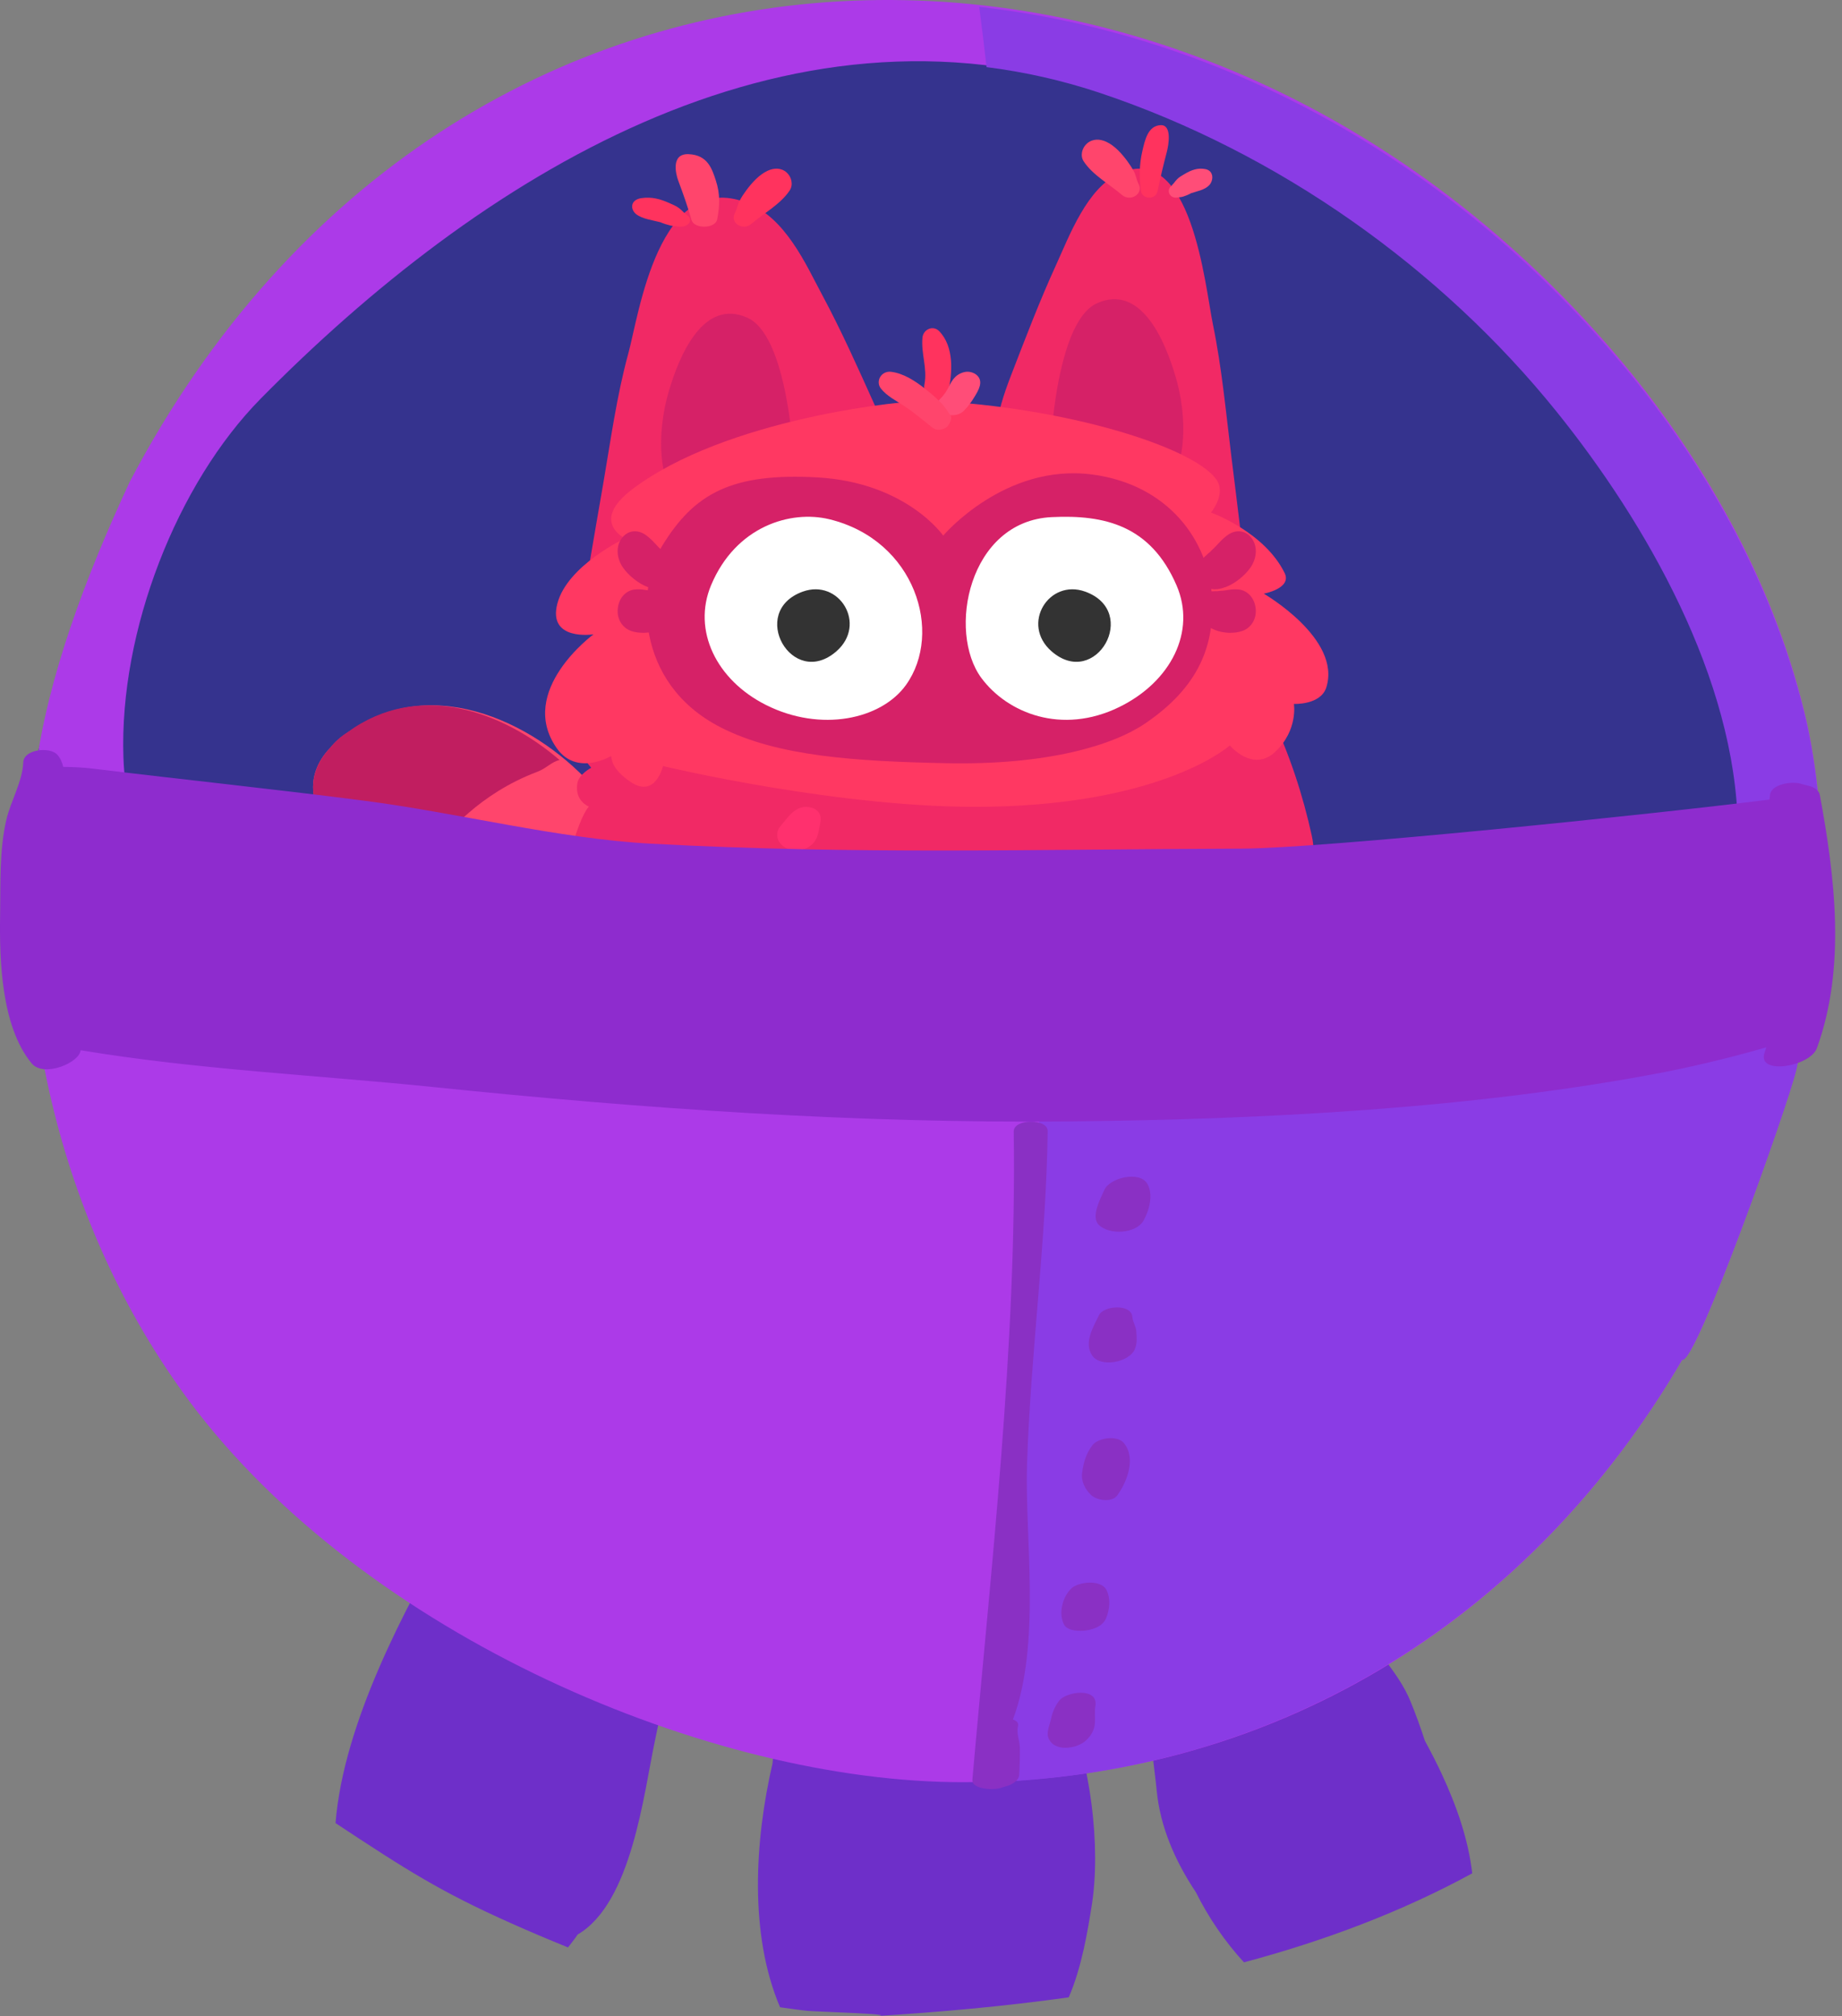 <?xml version="1.0" encoding="UTF-8"?>
<svg width="127px" height="139px" viewBox="0 0 127 139" version="1.1" xmlns="http://www.w3.org/2000/svg" xmlns:xlink="http://www.w3.org/1999/xlink">
    <rect x="0" y="0" width="127" height="139" fill="#808080" stroke="none"/>
    <title>Sidekick_8_ship</title>
    <defs>
        <path d="M118.551,43.829 C113.082,16.781 78.837,-3.123 54.488,0.406 C41.919,2.227 26.796,7.547 17.978,16.964 C8.816,26.748 3.312,40.843 0.104,53.529 C-0.551,56.122 1.991,57.418 4.981,57.58 C6.176,58.886 7.959,59.772 10.528,60.016 C12.833,60.236 15.063,60.135 17.36,59.887 C20.784,59.518 24.307,60.701 27.669,61.111 C35.269,62.036 42.881,62.375 50.525,62.69 C62.941,63.203 75.191,62.7 87.526,62.434 C89.501,63.203 91.906,63.343 94.813,62.634 C95.223,62.536 95.61,62.423 95.992,62.306 C96.262,62.305 96.53,62.3 96.798,62.299 C102.84,62.268 115.069,63.65 118.887,58.382 C121.954,54.149 119.538,48.712 118.551,43.829" id="path-1"></path>
    </defs>
    <g id="Student-Environmrnt---New-Treatment" stroke="none" stroke-width="1" fill="none" fill-rule="evenodd">
        <g id="Avatars" transform="translate(-2011, -559)">
            <g id="Sidekick_8_ship" transform="translate(2011, 559)">
                <g id="Group-20">
                    <path d="M30.934,105.611 C27.994,110.794 23.688,118.718 23.134,125.69 C28.061,128.946 30.382,130.425 35.222,132.587 C36.524,133.169 37.84,133.724 39.163,134.262 C39.386,133.964 39.625,133.679 39.83,133.37 C43.546,131.198 44.371,123.725 45.16,119.988 C45.338,119.148 45.502,118.346 45.653,117.558 C46.187,115.673 46.619,113.68 46.439,111.903 C46.413,111.65 46.375,111.397 46.333,111.139 C46.366,110.847 46.378,110.558 46.395,110.266 C49.585,110.959 52.627,112.061 55.683,113.143 C55.637,113.272 55.584,113.401 55.539,113.532 C55.282,113.983 55.044,114.452 54.832,114.945 C53.913,115.182 53.28,115.844 53.493,117.213 C53.564,117.672 53.634,118.137 53.705,118.608 C53.504,119.575 53.352,120.568 53.259,121.589 C52.037,126.891 51.639,133.351 53.782,138.386 C54.415,138.471 55.045,138.57 55.68,138.635 C56.39,138.697 62.377,138.87 60.317,139 C64.782,138.721 69.252,138.326 73.687,137.702 C74.595,135.606 74.998,133.087 75.274,131.353 C75.898,127.428 75.284,121.42 73.152,116.573 C75.099,116.632 77.05,116.616 78.997,116.519 C79.029,116.518 79.062,116.512 79.096,116.51 C79.161,119.14 79.598,121.852 79.75,123.44 C79.987,125.93 81.016,128.306 82.45,130.453 C83.335,132.226 84.456,133.859 85.766,135.29 C91.332,133.803 96.644,131.806 101.506,129.153 C101.238,126.816 100.422,124.488 99.403,122.3 C99.052,121.544 98.656,120.779 98.242,120.015 C97.949,119.105 97.621,118.211 97.268,117.341 C96.802,116.191 96.139,115.315 95.414,114.33 C94.58,113.197 93.922,110.91 94.377,113.472 C94.181,112.371 92.584,110.649 91.032,109.744 C89.783,107.976 87.665,106.394 86.074,106.59 C85.968,106.603 85.869,106.615 85.763,106.628 C84.921,106.452 84.093,106.489 83.46,106.907 C76.861,107.698 70.864,108.264 64.166,107.763 C62.526,106.93 61.169,106.84 60.036,107.26 C53.744,106.105 48.02,102.791 41.681,101.439 C40.29,100.598 38.763,100.232 37.411,100.974 C36.204,101.636 35.114,102.609 34.129,103.773 C33.497,103.579 32.896,103.555 32.383,103.8 C31.662,103.937 31.134,104.448 30.959,105.479 C30.953,105.52 30.942,105.569 30.934,105.611" id="Fill-1" fill="#6E2FC9"></path>
                    <path d="M119.967,46.201 C114.499,19.153 80.253,-0.751 55.904,2.778 C43.335,4.599 28.213,9.919 19.394,19.336 C10.232,29.12 4.728,43.215 1.52,55.901 C0.866,58.494 3.407,59.79 6.397,59.952 C7.592,61.258 9.376,62.144 11.945,62.388 C14.25,62.608 16.479,62.507 18.776,62.259 C22.2,61.89 25.724,63.073 29.085,63.483 C36.685,64.408 44.297,64.747 51.942,65.062 C64.357,65.575 76.608,65.072 88.942,64.806 C90.917,65.575 93.322,65.715 96.229,65.006 C96.639,64.908 97.027,64.795 97.408,64.678 C97.678,64.677 97.946,64.672 98.214,64.671 C104.257,64.64 116.486,66.022 120.304,60.754 C123.371,56.521 120.954,51.084 119.967,46.201" id="Fill-3" fill="#35338E"></path>
                    <path d="M119.967,46.201 C114.499,19.153 80.253,-0.751 55.904,2.778 C43.335,4.599 28.213,9.919 19.394,19.336 C10.232,29.12 4.728,43.215 1.52,55.901 C0.866,58.494 3.407,59.79 6.397,59.952 C7.592,61.258 9.376,62.144 11.945,62.388 C14.25,62.608 16.479,62.507 18.776,62.259 C22.2,61.89 25.724,63.073 29.085,63.483 C36.685,64.408 44.297,64.747 51.942,65.062 C64.357,65.575 76.608,65.072 88.942,64.806 C90.917,65.575 93.322,65.715 96.229,65.006 C96.639,64.908 97.027,64.795 97.408,64.678 C97.678,64.677 97.946,64.672 98.214,64.671 C104.257,64.64 116.486,66.022 120.304,60.754 C123.371,56.521 120.954,51.084 119.967,46.201" id="Fill-3" fill="#35338E"></path>
                    <path d="M90.209,73.075 C89.358,71.332 87.434,69.734 85.841,68.749 C83.435,67.272 79.885,69.81 80.915,72.574 C81.376,73.811 81.981,74.768 82.753,75.802 C82.788,75.849 82.821,75.898 82.856,75.944 C82.84,75.931 82.891,76.009 83.007,76.181 C83.315,76.66 83.61,77.129 84,77.557 C85.171,78.83 87.17,79.103 88.674,78.29 C90.593,77.248 91.128,74.959 90.209,73.075" id="Fill-5" fill="#E59900"></path>
                    <path d="M52.781,74.184 C52.404,71.822 49.642,70.728 47.839,72.539 C46.19,74.194 45.123,76.521 44.478,78.726 C44.018,80.306 45.241,82.087 46.662,82.713 C48.461,83.502 50.959,82.736 51.697,80.841 C52.492,78.8 53.126,76.34 52.781,74.184" id="Fill-7" fill="#E59900"></path>
                    <path d="M55.238,72.775 C48.659,75.817 41.326,76.457 34.567,75.483 C33.466,75.214 32.407,74.804 31.413,74.246 C30.419,73.692 29.488,72.989 28.652,72.137 C26.884,70.331 27.023,67.117 28.697,65.371 C29.476,64.56 30.683,64.069 31.878,64.044 C33.717,64.533 35.239,65.576 36.85,66.553 C41.146,68.512 45.487,69.839 50.22,70.421 C52.61,71.161 54.603,72.025 55.238,72.775" id="Fill-33" fill="#FFB000"></path>
                    <path d="M29.452,69.759 C30.595,67.967 32.033,66.312 32.576,64.193 C32.432,64.141 32.288,64.089 32.141,64.044 C31.001,64.07 29.85,64.579 29.107,65.421 C27.721,66.995 27.439,69.719 28.497,71.635 C28.749,70.993 29.066,70.367 29.452,69.759" id="Fill-35" fill="#FFD41D"></path>
                    <path d="M36.768,66.502 C36.203,66.157 35.647,65.804 35.087,65.468 C33.707,68.293 31.542,70.826 30.688,73.818 C30.909,73.959 31.132,74.099 31.359,74.225 C32.31,74.764 33.321,75.161 34.371,75.43 C34.998,73.912 35.104,72.224 35.482,70.623 C35.726,69.602 36.227,68.771 36.798,67.946 C37.089,67.525 37.233,67.126 37.297,66.735 C37.121,66.655 36.944,66.584 36.768,66.502" id="Fill-37" fill="#FFD41D"></path>
                    <path d="M40.204,67.84 C39.901,68.935 39.493,70.009 39.085,71.076 C39.046,71.31 39.009,71.542 38.987,71.781 C38.855,73.141 38.782,74.503 38.714,75.865 C39.944,75.917 41.18,75.919 42.422,75.861 C42.545,75.236 42.608,74.609 42.563,73.989 C42.44,72.215 43.11,70.556 43.435,68.893 C42.346,68.581 41.273,68.23 40.204,67.84" id="Fill-39" fill="#FFD41D"></path>
                    <path d="M64.347,78.889 C63.392,76.653 61.946,74.565 60.955,72.279 C60.32,70.812 58.641,68.418 57.315,68.837 C55.574,69.384 54.362,73.238 54.891,75.146 C55.76,78.278 57.178,84.027 60.748,84.423 C63.469,84.727 65.509,81.6 64.347,78.889" id="Fill-41" fill="#E59900"></path>
                    <path d="M80.228,71.447 C80.093,70.836 80.088,70.353 79.846,69.729 C78.283,65.679 73.782,67.262 73.735,71.247 C73.204,72.855 72.728,74.493 72.37,76.184 C71.785,78.936 73.149,81.943 75.352,82.788 C76.419,83.199 77.57,83.061 78.525,82.405 C79.921,81.449 80.41,79.86 80.602,77.954 C80.66,77.364 80.698,76.77 80.722,76.171 C80.783,74.538 80.571,73.033 80.228,71.447" id="Fill-43" fill="#E59900"></path>
                    <path d="M48.527,70.721 C48.119,69.249 47.784,67.752 47.448,66.254 C47.145,64.895 45.91,64.221 45.028,64.644 C44.01,65.131 43.732,66.532 44.007,67.897 C44.271,69.222 44.506,70.555 44.758,71.881 C45.033,73.33 46.162,74.258 47.178,73.947 C48.128,73.655 48.916,72.126 48.527,70.721" id="Fill-53" fill="#FFD41D"></path>
                    <path d="M65.697,69.857 C65.873,70.367 66.087,70.866 66.259,71.38 C66.648,72.55 67.698,73.319 68.846,72.976 C70.156,72.584 70.75,70.899 70.048,69.623 C69.486,68.607 68.911,67.612 68.252,66.666 C67.777,65.982 66.871,65.762 66.167,66.095 C65.249,66.529 64.952,67.625 65.284,68.609 C65.41,69.03 65.55,69.443 65.697,69.857" id="Fill-57" fill="#FFD41D"></path>
                    <path d="M60.457,82.08 C60.045,81.991 59.81,82.635 60.065,82.967 C60.207,83.151 60.348,83.33 60.475,83.527 C60.593,83.708 60.655,83.927 60.772,84.107 C60.933,84.347 61.155,84.505 61.43,84.421 C61.749,84.325 61.897,83.967 61.833,83.61 C61.693,82.851 61.114,82.225 60.457,82.08" id="Fill-67" fill="#C17B00"></path>
                    <path d="M62.666,80.753 C62.223,80.439 61.623,80.887 61.933,81.375 C62.134,81.695 62.324,82.028 62.52,82.349 C62.736,82.71 62.774,83.209 63.195,83.406 C63.499,83.548 63.898,83.543 64.08,83.221 C64.611,82.281 63.367,81.247 62.666,80.753" id="Fill-69" fill="#C17B00"></path>
                    <path d="M65.105,80.273 C65.093,80.24 65.069,80.213 65.053,80.181 C65.03,80.129 65.004,80.08 64.968,80.032 C64.895,79.934 64.817,79.847 64.736,79.763 C64.441,79.463 64.108,79.287 63.728,79.229 C63.326,79.165 63.072,79.886 63.448,80.148 C63.752,80.362 63.983,80.617 64.224,80.923 C64.624,81.426 65.198,80.885 65.101,80.338 C65.168,80.488 65.17,80.468 65.105,80.273" id="Fill-71" fill="#C17B00"></path>
                    <path d="M73.548,77.818 C73.15,77.94 72.917,78.296 72.7,78.659 C72.443,79.092 72.246,79.474 72.234,80.015 C72.226,80.476 72.773,80.876 73.113,80.498 C73.431,80.143 73.625,79.757 73.843,79.325 C74.015,78.982 74.18,78.609 74.103,78.203 C74.059,77.941 73.784,77.744 73.548,77.818" id="Fill-73" fill="#C17B00"></path>
                    <path d="M74.627,79.875 C74.037,80.535 73.431,81.605 73.729,82.634 C73.859,83.083 74.368,83.148 74.591,82.791 C74.801,82.454 74.852,82.069 75.001,81.694 C75.135,81.353 75.312,81.045 75.463,80.717 C75.769,80.053 75.081,79.369 74.627,79.875" id="Fill-75" fill="#C17B00"></path>
                    <path d="M77.265,81.408 C76.878,80.857 76.046,81.173 76.041,81.772 C76.036,81.988 75.986,82.296 76.028,82.561 C76.113,83.1 76.817,83.144 77.144,82.801 C77.448,82.482 77.537,81.794 77.265,81.408" id="Fill-77" fill="#C17B00"></path>
                    <path d="M44.707,78.283 C44.144,78.248 43.764,78.351 43.331,78.647 C43.034,78.848 42.974,79.155 42.963,79.505 C42.95,79.869 43.295,80.192 43.63,80.173 C44.099,80.153 44.138,80.021 44.421,79.819 C44.595,79.693 44.797,79.619 44.993,79.534 C45.6,79.274 45.291,78.317 44.707,78.283" id="Fill-79" fill="#C17B00"></path>
                    <path d="M45.956,80.223 C45.621,80.399 45.348,80.51 45.047,80.74 C44.856,80.885 44.68,81.078 44.538,81.286 C44.006,82.064 44.93,82.988 45.538,82.311 C45.889,81.914 46.282,81.574 46.619,81.159 C46.998,80.682 46.405,79.983 45.956,80.223" id="Fill-81" fill="#C17B00"></path>
                    <path d="M47.571,80.793 C47.177,81.121 46.934,81.505 46.78,82.007 C46.509,82.869 47.684,83.419 48.11,82.664 C48.312,82.307 48.468,81.93 48.592,81.531 C48.802,80.858 48.048,80.401 47.571,80.793" id="Fill-83" fill="#C17B00"></path>
                    <path d="M89.994,76.546 C89.881,76.411 89.769,76.257 89.645,76.136 C89.418,75.916 89.21,75.688 88.964,75.506 C88.51,75.168 88.087,76.044 88.387,76.526 C88.595,76.868 88.808,77.278 89.089,77.525 C89.295,77.705 89.547,77.875 89.797,77.77 C89.981,77.692 90.122,77.488 90.163,77.238 C90.203,76.989 90.138,76.723 89.994,76.546" id="Fill-85" fill="#C17B00"></path>
                    <path d="M90.72,74.356 C90.438,74.213 90.158,74.075 89.849,74.015 C89.498,73.948 89.188,74.288 89.235,74.642 C89.259,74.841 89.388,75.015 89.564,75.097 C89.587,75.106 89.735,75.125 89.87,75.123 C89.795,75.151 89.72,75.179 89.642,75.207 C89.737,75.273 89.835,75.34 89.933,75.402 C90.087,75.506 90.243,75.613 90.405,75.707 C90.677,75.86 90.965,75.997 91.266,75.824 C91.5,75.687 91.611,75.491 91.588,75.205 C91.548,74.737 91.052,74.53 90.72,74.356" id="Fill-87" fill="#C17B00"></path>
                    <path d="M90.95,72.109 C90.682,71.845 90.406,71.669 90.039,71.64 C89.69,71.615 89.39,71.677 89.073,71.828 C88.532,72.084 88.728,73.027 89.359,72.911 C89.75,72.839 90.123,72.962 90.509,73.046 C91.03,73.157 91.325,72.476 90.95,72.109" id="Fill-89" fill="#C17B00"></path>
                    <path d="M115.369,65.287 C100.416,67.853 85.478,66.653 70.438,65.683 C56.075,64.755 41.528,64.525 27.137,64.098 C17.933,63.827 8.891,63.581 8.509,52.202 C8.22,43.486 12.21,33.326 17.988,27.471 C32.902,12.36 53.988,-1.122 76.136,6.341 C88.351,10.456 99.482,18.404 107.419,28.307 C113.545,35.952 119.707,46.749 119.848,57.021 C119.851,57.241 119.84,57.451 119.827,57.66 C120.764,60.949 119.708,64.542 115.369,65.287 M111.938,25.076 C82.698,-9.969 31.232,-9.207 8.944,33.219 C5.868,39.831 3.306,46.676 2.45,53.088 C0.42,68.265 3.881,84.284 13.071,96.626 C25.156,112.794 48.969,122.877 66.38,122.87 C87.532,122.863 105.415,111.909 116.025,93.671 C116.875,94.205 123.302,76.1 123.85,73.713 C125.653,65.851 126.292,57.79 124.588,49.861 C122.52,40.733 117.854,32.203 111.938,25.076 Z" id="Fill-91" fill="#AC3AE8"></path>
                    <path d="M124.583,49.939 C122.504,40.81 117.814,32.282 111.867,25.154 C99.692,10.638 83.682,2.286 67.513,0.474 C67.697,1.865 67.865,3.252 68.019,4.627 C70.619,4.956 73.243,5.535 75.881,6.42 C88.158,10.536 99.347,18.483 107.326,28.387 C113.483,36.03 119.676,46.826 119.818,57.099 C119.822,57.318 119.81,57.529 119.796,57.737 C120.739,61.027 119.677,64.619 115.317,65.365 C100.964,67.814 86.628,66.831 72.202,65.892 C71.728,80.806 70.124,95.642 69.315,110.538 C69.094,114.645 68.837,118.773 68.394,122.87 C88.635,122.095 105.702,111.316 115.975,93.747 C116.83,94.283 123.291,76.177 123.841,73.791 C125.654,65.929 126.295,57.868 124.583,49.939" id="Fill-93" fill="#8A3CE5"></path>
                    <path d="M70.81,100.979 C71.055,93.297 72.133,85.66 72.234,77.984 C72.246,77.095 69.883,77.114 69.893,78.01 C70.103,92.781 68.336,107.98 67.043,122.69 C66.991,123.265 68.04,123.35 68.401,123.345 C68.704,123.341 68.966,123.295 69.204,123.197 C69.762,123.073 70.248,122.782 70.272,122.336 C70.307,121.727 70.323,121.104 70.315,120.492 C70.309,120.009 70.065,119.503 70.185,119.025 C70.248,118.772 70.082,118.627 69.837,118.549 C71.796,113.346 70.651,105.954 70.81,100.979" id="Fill-107" fill="#8A30C4"></path>
                    <path d="M79.121,81.641 C78.6,80.683 76.509,81.194 76.139,82.04 C75.877,82.64 75.187,83.885 75.762,84.451 C76.463,85.145 78.318,85.084 78.848,84.142 C79.238,83.447 79.524,82.381 79.121,81.641" id="Fill-109" fill="#8A30C4"></path>
                    <path d="M78.343,91.784 C78.321,91.427 78.093,91.134 78.073,90.799 C78.014,89.874 76.092,89.998 75.768,90.677 C75.383,91.483 74.717,92.553 75.29,93.434 C75.874,94.328 77.892,93.917 78.251,92.996 C78.416,92.576 78.374,92.227 78.343,91.784" id="Fill-111" fill="#8A30C4"></path>
                    <path d="M77.483,99.481 C77.034,98.937 75.718,99.116 75.318,99.639 C74.881,100.207 74.7,100.842 74.607,101.552 C74.529,102.141 74.835,102.714 75.244,103.086 C75.638,103.445 76.663,103.605 77.032,103.097 C77.722,102.141 78.337,100.524 77.483,99.481" id="Fill-113" fill="#8A30C4"></path>
                    <path d="M76.274,109.595 C75.894,108.885 74.362,109.052 73.883,109.496 C73.255,110.082 72.958,111.238 73.365,112.006 C73.611,112.468 74.473,112.467 74.902,112.404 C75.431,112.327 76.029,112.096 76.251,111.585 C76.513,110.974 76.595,110.196 76.274,109.595" id="Fill-115" fill="#8A30C4"></path>
                    <path d="M75.52,117.64 C75.767,116.301 73.511,116.61 73.023,117.255 C72.759,117.606 72.573,118.003 72.48,118.45 C72.406,118.8 72.152,119.403 72.261,119.75 C72.605,120.833 74.262,120.586 74.888,119.98 C75.237,119.641 75.457,119.29 75.493,118.765 C75.518,118.41 75.457,117.984 75.52,117.64" id="Fill-117" fill="#8A30C4"></path>
                    <g id="Group-40">
                        <mask id="mask-2" fill="white">
                            <use xlink:href="#path-1"></use>
                        </mask>
                        <g id="Mask"></g>
                        <g mask="url(#mask-2)">
                            <g transform="translate(21.584, 8.628)">
                                <path d="M1.184,42.933 C1.515,42.524 1.92,42.162 2.417,41.853 C8.433,37.567 15.77,41.488 19.467,45.792 C21.911,48.638 22.048,52.262 22.426,55.585 C22.992,60.561 23.076,67.365 22.948,71.76 C22.861,74.754 19.92,74.467 17.243,72.539 C12.932,69.433 13.281,60.578 12.635,55.883 C12.455,54.574 12.197,53.13 11.728,51.888 C11.568,51.465 11.339,51.155 11.053,50.785 C10.857,50.54 10.653,50.299 10.439,50.063 C10.712,50.38 10.639,50.333 10.222,49.922 C9.785,49.529 9.317,49.169 8.775,48.894 C5.771,51.214 0.678,49.348 0.065,46.289 C-0.175,45.081 0.262,43.873 1.184,42.933" id="Fill-356" fill="#FF456C"></path>
                                <path d="M17.181,57.177 C15.741,56.683 12.878,58.401 12.254,57.911 C12.149,57.169 12.048,56.426 11.938,55.686 C11.755,54.44 11.49,53.065 11.011,51.883 C11.006,51.876 11.002,51.869 11,51.861 C13.956,52.091 18.394,47.854 20.531,49.303 C20.821,49.499 20.844,49.805 21.084,49.964 C21.627,51.743 21.774,53.616 21.939,55.402 C21.964,55.662 21.98,55.922 22,56.184 C21.543,56.379 18.334,57.572 17.181,57.177" id="Fill-358" fill="#C11E60"></path>
                                <path d="M18.368,71.819 C17.918,71.852 17.459,71.84 17,71.808 C19.241,73.909 23.168,75.113 22.994,72.544 C22.956,71.988 22.933,71.082 22.919,70 C21.447,70.731 19.985,71.695 18.368,71.819" id="Fill-360" fill="#C11E60"></path>
                                <path d="M20.961,67.005 C21.662,66.663 22.329,66.396 22.996,66.191 C22.995,63.644 23.01,61.103 22.988,60 C22.64,60.131 20.263,59.777 18.22,60.892 C16.285,61.948 13.581,62.241 13,62.006 C13.288,63.535 13.529,65.53 14.044,67.283 C16.074,68.474 18.831,68.042 20.961,67.005" id="Fill-362" fill="#C11E60"></path>
                                <path d="M1.158,42.953 C1.482,42.541 1.878,42.176 2.364,41.865 C7.286,38.257 13.111,40.428 17,43.772 C16.449,43.884 16.095,44.344 15.461,44.582 C11.327,46.139 9.304,48.93 8.909,49.144 C8.803,49.077 8.695,49.013 8.582,48.953 C5.644,51.288 0.663,49.41 0.064,46.331 C-0.172,45.114 0.256,43.898 1.158,42.953" id="Fill-364" fill="#C11E60"></path>
                                <path d="M24.173,78.789 C24.864,76.435 26.051,74.172 26.77,71.76 C27.231,70.215 28.65,68.769 29.994,69.031 C31.755,69.375 32.871,70.785 32.99,73.445 C33.135,76.726 31.749,83.091 28.3,83.914 C25.672,84.54 23.335,81.648 24.173,78.789" id="Fill-366" fill="#C11E60"></path>
                                <path d="M63.841,78.631 C63.18,76.603 62.019,74.642 61.33,72.565 C60.887,71.234 59.109,69.826 57.757,70.018 C55.987,70.269 55.299,71.873 55.039,74.257 C54.734,77.064 56.191,82.121 59.638,82.907 C62.264,83.507 64.645,81.093 63.841,78.631" id="Fill-368" fill="#C11E60"></path>
                                <path d="M47.401,24.86 C46.589,22.156 47.104,19.89 48.107,17.295 C49.107,14.708 50.077,12.158 51.232,9.629 C52.149,7.623 53.367,4.328 55.597,3.325 C60.573,1.083 61.495,11.074 62.043,13.736 C62.659,16.727 62.937,19.784 63.311,22.812 C63.532,24.598 63.756,26.383 63.968,28.171 C64.029,28.675 63.993,29.165 63.946,29.651 C64.027,30.103 64.005,30.552 63.856,30.974 C63.852,31.135 63.842,31.297 63.853,31.458 C63.871,31.714 63.619,31.798 63.426,31.72 C63.226,31.958 62.976,32.181 62.659,32.381 C59.779,34.185 56.257,31.601 53.853,30.281 C51.498,28.987 48.237,27.639 47.401,24.86" id="Fill-370" fill="#F12965"></path>
                                <path d="M56.917,4.054 C56.777,3.791 56.743,3.483 56.606,3.215 C56.477,2.965 56.324,2.732 56.157,2.503 C55.787,1.998 55.288,1.422 54.692,1.147 C54.248,0.943 53.755,0.925 53.362,1.263 C53.016,1.561 52.877,2.105 53.129,2.49 C53.751,3.446 54.909,4.07 55.772,4.812 C56.345,5.306 57.285,4.745 56.917,4.054" id="Fill-372" fill="#FF456C"></path>
                                <path d="M58.43,0.001 C57.563,0.047 57.354,1.02 57.174,1.804 C56.959,2.736 56.966,3.559 57.072,4.497 C57.145,5.142 58.1,5.177 58.228,4.542 C58.413,3.633 58.631,2.737 58.866,1.84 C58.986,1.384 59.24,-0.043 58.43,0.001" id="Fill-374" fill="#FF335E"></path>
                                <path d="M61.53,3.032 C60.993,2.925 60.549,3.098 60.096,3.365 C59.917,3.472 59.707,3.583 59.57,3.733 C59.482,3.827 59.404,3.918 59.33,4.022 C59.297,4.067 59.093,4.234 59.253,4.145 C58.768,4.414 59.034,5.087 59.591,4.991 C59.737,4.966 59.866,4.97 60.013,4.919 C60.101,4.891 60.187,4.858 60.272,4.823 C60.298,4.814 60.608,4.667 60.496,4.705 C60.932,4.556 61.468,4.478 61.787,4.14 C62.103,3.806 62.107,3.146 61.53,3.032" id="Fill-376" fill="#FF4D78"></path>
                                <path d="M39.45,26.92 C40.503,24.22 39.92,21.949 38.746,19.348 C37.576,16.754 36.443,14.198 35.08,11.662 C33.998,9.649 32.576,6.347 29.865,5.332 C23.813,3.065 22.47,13.056 21.742,15.717 C20.923,18.707 20.517,21.765 19.994,24.792 C19.684,26.578 19.372,28.363 19.073,30.15 C18.989,30.655 19.021,31.145 19.068,31.632 C18.959,32.084 18.977,32.532 19.152,32.956 C19.152,33.117 19.161,33.278 19.144,33.441 C19.116,33.696 19.424,33.781 19.662,33.705 C19.9,33.943 20.203,34.169 20.588,34.369 C24.079,36.189 28.451,33.622 31.426,32.313 C34.34,31.028 38.367,29.696 39.45,26.92" id="Fill-378" fill="#F12965"></path>
                                <path d="M29.952,13.279 C26.936,11.928 25.271,15.786 24.512,18.407 C23.456,22.052 23.984,26.304 26.551,26.964 C28.333,27.422 33.227,23.428 32.992,21.301 C32.863,20.133 32.24,14.303 29.952,13.279" id="Fill-380" fill="#D62167"></path>
                                <path d="M54.048,12.279 C57.064,10.928 58.728,14.786 59.488,17.407 C60.544,21.052 60.016,25.304 57.45,25.964 C55.666,26.421 50.774,22.428 51.008,20.301 C51.137,19.134 51.761,13.303 54.048,12.279" id="Fill-382" fill="#D62167"></path>
                                <path d="M29.088,6.048 C29.231,5.785 29.27,5.477 29.411,5.209 C29.542,4.959 29.698,4.725 29.868,4.496 C30.243,3.993 30.747,3.416 31.341,3.145 C31.785,2.942 32.274,2.926 32.656,3.267 C32.993,3.567 33.121,4.114 32.864,4.5 C32.232,5.455 31.074,6.074 30.207,6.815 C29.631,7.306 28.712,6.74 29.088,6.048" id="Fill-384" fill="#FF335E"></path>
                                <path d="M25.891,2.001 C27.215,2.052 27.51,3.025 27.769,3.81 C28.075,4.743 28.046,5.563 27.862,6.5 C27.735,7.145 26.275,7.175 26.094,6.539 C25.834,5.63 25.521,4.734 25.182,3.836 C25.011,3.38 24.655,1.953 25.891,2.001" id="Fill-386" fill="#FF456C"></path>
                                <path d="M22.644,5.031 C23.367,4.926 23.958,5.101 24.558,5.369 C24.797,5.476 25.075,5.587 25.256,5.738 C25.371,5.832 25.473,5.924 25.57,6.026 C25.613,6.073 25.882,6.24 25.67,6.15 C26.313,6.42 25.941,7.089 25.197,6.99 C25.001,6.965 24.829,6.968 24.633,6.918 C24.515,6.889 24.4,6.857 24.287,6.821 C24.254,6.812 23.841,6.663 23.988,6.702 C23.409,6.552 22.692,6.471 22.272,6.133 C21.858,5.799 21.868,5.142 22.644,5.031" id="Fill-388" fill="#FF335E"></path>
                                <path d="M42.9,25.096 C34.486,24.49 30.764,26.895 28.319,28.688 C27.668,29.166 23.658,30.378 21.291,34.657 C20.441,36.195 22.766,35.926 22.766,35.926 C22.766,35.926 22.567,35.926 21.889,37.194 C21.298,38.3 21.052,38.731 21.052,38.731 C21.052,38.731 19.96,39.306 19.457,39.768 C18.581,40.575 18.222,40.96 18.102,41.959 C17.983,42.958 19.178,44.303 19.178,44.303 C19.178,44.303 18.325,44.746 18.222,45.379 C18.023,46.609 19.019,46.981 19.019,46.981 C19.019,46.981 18.541,47.39 17.903,49.594 C17.266,51.797 17,53.539 17,54.769 C17,57.079 17.953,56.143 17.85,56.716 C16.469,64.401 20.121,64.261 20.121,64.261 C20.121,64.261 18.132,68.712 20.295,72.453 C22.303,75.923 25.247,76.85 25.247,76.85 C25.247,76.85 27.296,77.155 28.266,77.723 C29.457,78.423 31.135,79.158 32.517,79.158 C33.635,79.158 37.725,78.338 37.725,78.338 C36.757,78.007 37.136,79.28 39.745,79.875 C41.99,80.388 43.039,79.158 43.039,79.158 C43.039,79.158 47.142,78.917 48.672,79.363 C50.705,79.955 55.513,78.936 58.573,78.144 C67.907,75.73 67.835,69.454 67.835,69.454 C67.835,69.454 70.035,69.73 70.672,65.016 C71.015,63.091 69.822,58.253 69.822,58.253 C69.822,58.253 71.436,57.788 70.886,55.588 C70.141,52.617 68.653,51.284 68.653,51.284 C68.653,51.284 69.206,50.568 68.864,49.009 C66.411,37.809 59.146,26.266 42.9,25.096" id="Fill-390" fill="#F12965"></path>
                                <path d="M25.958,67.059 C25.703,65.645 25.518,64.215 25.331,62.783 C25.163,61.485 24.081,60.753 23.235,61.076 C22.259,61.448 21.888,62.738 22.029,64.042 C22.164,65.305 22.269,66.573 22.393,67.838 C22.528,69.218 23.491,70.18 24.451,69.972 C25.35,69.777 26.202,68.408 25.958,67.059" id="Fill-392" fill="#FF306E"></path>
                                <path d="M32.577,63.448 C33.282,64.111 34.742,64.256 35.414,63.442 C35.722,63.066 36.043,62.702 36.369,62.343 C37.015,61.633 37.496,60.996 37.887,60.113 C38.172,59.473 37.895,58.694 37.316,58.293 C36.673,57.847 35.943,57.951 35.31,58.329 C34.227,58.976 33.398,59.856 32.57,60.764 C31.855,61.549 31.764,62.681 32.577,63.448" id="Fill-394" fill="#FF306E"></path>
                                <path d="M39.377,73.683 C39.512,74.193 39.684,74.69 39.811,75.2 C40.1,76.362 41.091,77.193 42.281,76.961 C43.639,76.695 44.39,75.12 43.793,73.831 C43.316,72.801 42.823,71.794 42.242,70.824 C41.821,70.124 40.927,69.834 40.188,70.095 C39.221,70.436 38.824,71.469 39.072,72.446 C39.163,72.861 39.266,73.272 39.377,73.683" id="Fill-396" fill="#FF306E"></path>
                                <path d="M55.634,59.225 C55.638,59.221 55.627,59.194 55.587,59.115 C55.517,58.978 55.454,58.836 55.382,58.7 C55.234,58.419 55.104,58.129 54.969,57.841 C54.577,56.988 53.473,56.778 52.762,57.238 C51.967,57.753 51.816,58.782 52.207,59.633 C52.504,60.276 52.796,60.971 53.313,61.446 C53.649,61.754 53.948,61.981 54.407,61.999 C54.808,62.015 55.206,61.858 55.503,61.564 C56.147,60.931 56.137,59.938 55.634,59.225" id="Fill-398" fill="#FF306E"></path>
                                <path d="M63.497,63.9 C63.342,64.82 63.244,65.742 63.151,66.671 C63.113,67.067 63.069,67.463 63.023,67.859 C62.906,68.88 63.243,69.455 63.773,70.31 C64.294,71.146 65.656,71.201 66.346,70.591 C68.07,69.065 67.704,66.572 67.975,64.546 C68.368,61.598 63.99,60.987 63.497,63.9" id="Fill-400" fill="#FF306E"></path>
                                <path d="M69.914,54.908 C69.907,54.885 69.898,54.862 69.889,54.839 C69.882,54.819 69.878,54.798 69.868,54.778 C69.872,54.79 69.876,54.803 69.879,54.816 C69.852,54.743 69.823,54.669 69.787,54.598 C69.687,54.384 69.598,54.171 69.479,53.967 C69.273,53.606 69.084,53.22 68.83,52.893 C68.36,52.292 67.792,51.808 66.98,52.075 C66.019,52.393 65.775,53.45 66.203,54.288 C66.065,54.006 66.09,54.085 66.276,54.526 C66.342,54.702 66.421,54.87 66.497,55.041 C66.709,55.527 66.942,55.94 67.244,56.388 C68.217,57.84 70.465,56.448 69.914,54.908" id="Fill-402" fill="#FF306E"></path>
                                <path d="M24.984,53.212 C24.878,52.084 23.669,51.604 22.869,52.38 C22.589,52.607 22.364,52.879 22.193,53.197 C22.197,53.193 22.084,53.376 22.037,53.452 C21.909,53.651 21.775,53.845 21.64,54.038 C21.464,54.291 21.239,54.509 21.119,54.8 C20.794,55.593 21.157,56.534 21.921,56.874 C22.585,57.168 23.234,56.92 23.707,56.405 C23.569,56.587 23.644,56.514 23.934,56.186 C24.04,56.07 24.141,55.954 24.237,55.827 C24.798,55.076 25.072,54.148 24.984,53.212" id="Fill-404" fill="#FF306E"></path>
                                <path d="M66.987,30.878 C65.592,28.026 61.906,26.706 61.906,26.706 C61.906,26.706 63.015,25.402 62.25,24.385 C60.561,22.139 51.847,19.453 42.686,19.005 C40.718,18.908 28.345,20.257 21.975,25.131 C19.081,27.345 21.507,28.486 21.507,28.486 C21.507,28.486 17.547,30.343 16.848,32.971 C16.149,35.6 19.336,35.105 19.336,35.105 C19.336,35.105 14.037,38.995 16.796,42.947 C18.176,44.923 20.547,43.496 20.547,43.496 C20.606,43.571 20.459,44.316 21.9,45.286 C23.611,46.438 24.128,44.187 24.128,44.187 C24.128,44.187 36.542,47.172 46.597,46.992 C58.777,46.774 63.207,42.765 63.207,42.765 C63.207,42.765 64.786,44.65 66.328,43.214 C67.928,41.722 67.627,39.903 67.627,39.903 C67.627,39.903 69.473,39.99 69.861,38.764 C70.924,35.405 65.549,32.301 65.549,32.301 C65.549,32.301 67.507,31.942 66.987,30.878" id="Fill-406" fill="#FF3862"></path>
                                <path d="M43.785,18.412 C44.093,17.073 44.205,15.278 43.176,14.21 C42.749,13.767 42.073,14.078 42.017,14.647 C41.909,15.744 42.37,16.761 42.152,17.878 C41.945,18.936 43.535,19.499 43.785,18.412" id="Fill-408" fill="#FF335E"></path>
                                <path d="M44.863,19.699 C45.179,19.389 45.411,19.051 45.624,18.7 C45.883,18.275 46.218,17.699 45.808,17.276 C45.61,17.072 45.247,16.94 44.895,17.027 C44.185,17.204 43.989,17.75 43.756,18.18 C43.612,18.449 43.421,18.696 43.187,18.93 C42.442,19.679 44.113,20.437 44.863,19.699" id="Fill-410" fill="#FF4D78"></path>
                                <path d="M61.98,32.54 C61.76,28.64 58.962,24.782 53.734,24.087 C47.689,23.285 43.446,28.299 43.446,28.299 C43.446,28.299 40.909,24.63 34.772,24.286 C28.878,23.957 26.289,25.388 24.089,28.974 C22.337,31.833 22.078,38.431 28.102,41.518 C32.021,43.526 37.422,43.859 43.636,43.989 C50.731,44.138 55.2,42.72 57.358,41.258 C61.098,38.723 62.166,35.844 61.98,32.54" id="Fill-412" fill="#D62167"></path>
                                <path d="M24.723,34.126 C25.128,33.497 25.111,32.706 24.528,32.278 C24.368,32.161 24.209,32.151 24.026,32.146 C24.373,32.155 23.944,32.138 23.829,32.131 C23.782,32.128 23.595,32.121 23.708,32.135 C23.559,32.119 23.41,32.1 23.259,32.094 C23.245,32.092 23.227,32.09 23.204,32.087 C23.116,32.077 23.028,32.062 22.941,32.049 C22.674,32.006 22.415,31.982 22.145,32.017 C21.611,32.088 21.149,32.527 21.03,33.184 C20.88,34.007 21.314,34.656 21.931,34.873 C22.477,35.066 23.25,35.035 23.805,34.809 C24.137,34.673 24.502,34.471 24.723,34.126" id="Fill-414" fill="#D62167"></path>
                                <path d="M24.191,31.941 C24.844,31.706 25.199,31.02 24.883,30.223 C24.795,30.003 24.66,29.876 24.5,29.735 C24.802,30.002 24.431,29.67 24.332,29.578 C24.291,29.54 24.13,29.394 24.224,29.49 C24.098,29.365 23.975,29.239 23.845,29.12 C23.832,29.109 23.818,29.094 23.798,29.074 C23.725,29 23.654,28.922 23.583,28.845 C23.367,28.61 23.148,28.398 22.893,28.226 C22.386,27.888 21.771,27.919 21.358,28.389 C20.84,28.977 20.921,29.852 21.365,30.497 C21.76,31.068 22.46,31.616 23.057,31.837 C23.414,31.97 23.833,32.068 24.191,31.941" id="Fill-416" fill="#D62167"></path>
                                <path d="M61.277,34.126 C60.872,33.497 60.89,32.706 61.472,32.278 C61.632,32.161 61.791,32.151 61.975,32.146 C61.628,32.155 62.056,32.138 62.171,32.131 C62.218,32.128 62.405,32.121 62.291,32.135 C62.441,32.119 62.59,32.1 62.741,32.094 C62.755,32.092 62.772,32.09 62.797,32.087 C62.884,32.077 62.972,32.062 63.059,32.049 C63.326,32.006 63.585,31.982 63.855,32.017 C64.389,32.088 64.851,32.527 64.97,33.184 C65.12,34.007 64.686,34.656 64.07,34.873 C63.523,35.066 62.75,35.035 62.195,34.809 C61.864,34.673 61.499,34.471 61.277,34.126" id="Fill-418" fill="#D62167"></path>
                                <path d="M61.809,31.941 C61.156,31.706 60.801,31.02 61.117,30.223 C61.205,30.003 61.34,29.876 61.5,29.735 C61.198,30.002 61.569,29.67 61.668,29.578 C61.709,29.54 61.87,29.394 61.776,29.49 C61.902,29.365 62.025,29.239 62.155,29.12 C62.168,29.109 62.182,29.094 62.201,29.074 C62.275,29 62.346,28.922 62.417,28.845 C62.633,28.61 62.852,28.398 63.107,28.226 C63.614,27.888 64.229,27.919 64.642,28.389 C65.16,28.977 65.079,29.852 64.635,30.497 C64.24,31.068 63.54,31.616 62.943,31.837 C62.586,31.97 62.168,32.068 61.809,31.941" id="Fill-420" fill="#D62167"></path>
                                <path d="M43.694,20.815 C43.862,20.68 44.168,20.102 43.884,19.931 C43.761,19.717 43.619,19.514 43.455,19.323 C43.321,19.157 43.16,19.009 43.004,18.861 C42.748,18.616 42.472,18.392 42.191,18.17 C41.542,17.657 40.719,17.11 39.859,17.006 C39.168,16.923 38.762,17.664 39.152,18.161 C39.559,18.679 40.206,18.998 40.758,19.362 C41.457,19.823 42.069,20.358 42.721,20.869 C42.991,21.081 43.446,21.015 43.694,20.815" id="Fill-422" fill="#FF456C"></path>
                                <path d="M35.596,27.171 C32.927,26.522 29.148,27.651 27.444,31.716 C26.136,34.839 27.812,38.259 31.229,39.975 C35.013,41.876 39.177,40.97 40.879,38.598 C43.465,34.993 41.525,28.613 35.596,27.171" id="Fill-424" fill="#FFFFFF"></path>
                                <path d="M35.819,32.567 C35.679,32.524 35.534,32.491 35.384,32.477 C34.994,32.445 35.179,32.362 35.819,32.567" id="Fill-426" fill="#000000"></path>
                                <path d="M35.556,32.517 C35.514,32.502 35.483,32.495 35.444,32.483 C35.48,32.493 35.519,32.505 35.556,32.517" id="Fill-428" fill="#000000"></path>
                                <path d="M33.762,32.161 C36.275,31.252 38.224,34.409 36.081,36.277 C33.035,38.928 29.968,33.533 33.762,32.161 C34.409,31.927 33.131,32.389 33.762,32.161" id="Fill-430" fill="#333333"></path>
                                <path d="M35.522,32.508 C35.507,32.502 35.492,32.498 35.478,32.492 C35.492,32.498 35.507,32.502 35.522,32.508" id="Fill-432" fill="#000000"></path>
                                <path d="M35.512,32.505 C35.507,32.502 35.5,32.502 35.496,32.499 C35.493,32.498 35.49,32.496 35.488,32.495 C35.496,32.499 35.502,32.499 35.512,32.505" id="Fill-434" fill="#000000"></path>
                                <path d="M35.652,32.559 C35.541,32.513 35.441,32.474 35.348,32.441 C35.45,32.477 35.552,32.517 35.652,32.559" id="Fill-436" fill="#000000"></path>
                                <path d="M50.922,27.024 C54.587,26.846 57.753,27.601 59.535,31.73 C60.905,34.904 59.15,38.379 55.574,40.123 C51.613,42.055 47.874,40.529 46.086,38.124 C43.709,34.928 45.195,27.302 50.922,27.024" id="Fill-438" fill="#FFFFFF"></path>
                                <path d="M51.181,32.567 C51.321,32.524 51.466,32.491 51.616,32.477 C52.005,32.445 51.821,32.362 51.181,32.567" id="Fill-440" fill="#000000"></path>
                                <path d="M51.444,32.517 C51.486,32.502 51.517,32.495 51.556,32.483 C51.52,32.493 51.481,32.505 51.444,32.517" id="Fill-442" fill="#000000"></path>
                                <path d="M53.238,32.161 C50.726,31.252 48.776,34.409 50.919,36.277 C53.965,38.928 57.032,33.533 53.238,32.161 C52.591,31.927 53.869,32.389 53.238,32.161" id="Fill-444" fill="#333333"></path>
                                <path d="M51.478,32.508 C51.493,32.502 51.508,32.498 51.522,32.492 C51.508,32.498 51.493,32.502 51.478,32.508" id="Fill-446" fill="#000000"></path>
                                <path d="M50.488,32.505 C50.494,32.502 50.5,32.502 50.505,32.499 C50.508,32.498 50.51,32.496 50.512,32.495 C50.505,32.499 50.498,32.499 50.488,32.505" id="Fill-448" fill="#000000"></path>
                                <path d="M50.348,32.559 C50.459,32.513 50.56,32.474 50.652,32.441 C50.55,32.477 50.449,32.517 50.348,32.559" id="Fill-450" fill="#000000"></path>
                                <path d="M34.659,49.262 C34.86,48.886 34.883,48.497 34.971,48.102 C35.084,47.587 34.879,47.124 34.181,47.015 C33.235,46.869 32.68,47.81 32.243,48.31 C31.816,48.801 31.967,49.484 32.579,49.815 C33.343,50.228 34.313,49.91 34.659,49.262" id="Fill-452" fill="#FF306E"></path>
                                <path d="M33.235,60.39 C33.84,57.088 35.557,53.767 37.424,53.138 C38.891,52.644 39.618,53.536 39.63,54.894 C39.644,56.484 39.117,61.372 39.599,62.977 C40.48,65.909 40.119,69.375 36.372,68.967 C32.801,68.578 32.709,63.264 33.235,60.39" id="Fill-454" fill="#C11E60"></path>
                                <path d="M54.971,61.852 C54.749,58.847 54.079,55.68 51.941,53.232 C50.012,51.023 48.525,52.157 48.671,53.728 C48.88,55.963 49.288,59.068 48.337,62.535 C47.79,64.53 47.492,67.547 50.866,67.967 C54.081,68.369 55.202,64.995 54.971,61.852" id="Fill-456" fill="#C11E60"></path>
                            </g>
                        </g>
                    </g>
                    <path d="M125.469,54.793 C125.408,54.474 125.053,54.27 124.775,54.197 C124.548,54.136 124.319,54.077 124.09,54.016 C123.554,53.875 122.179,54.03 122.043,54.767 C122.019,54.884 122.017,55.005 122,55.124 C113.874,56.151 91.145,58.492 85.605,58.507 C71.433,58.548 59.043,58.928 44.903,58.167 C38.431,57.819 31.587,56.04 25.124,55.205 C18.892,54.398 12.636,53.752 6.396,52.991 C5.748,52.913 5.062,52.876 4.36,52.871 C4.286,52.569 4.174,52.281 3.954,52.034 C3.453,51.469 1.639,51.641 1.604,52.561 C1.551,53.875 0.731,55.249 0.435,56.527 C-0.053,58.638 0.044,60.924 0.008,63.076 C-0.045,66.231 0.094,70.791 2.185,73.314 C3.017,74.316 5.504,73.259 5.555,72.405 C13.569,73.742 21.912,74.125 29.86,74.943 C44.442,76.445 59.067,77.462 73.759,77.313 C87.105,77.182 101.758,76.426 114.782,73.909 C116.15,73.644 118.813,73.065 121.779,72.206 C121.732,72.346 121.695,72.485 121.645,72.624 C121.187,74.146 124.806,73.53 125.267,72.264 C127.286,66.724 126.517,60.462 125.469,54.793" id="Fill-95" fill="#8E2CCE"></path>
                </g>
            </g>
        </g>
    </g>
</svg>